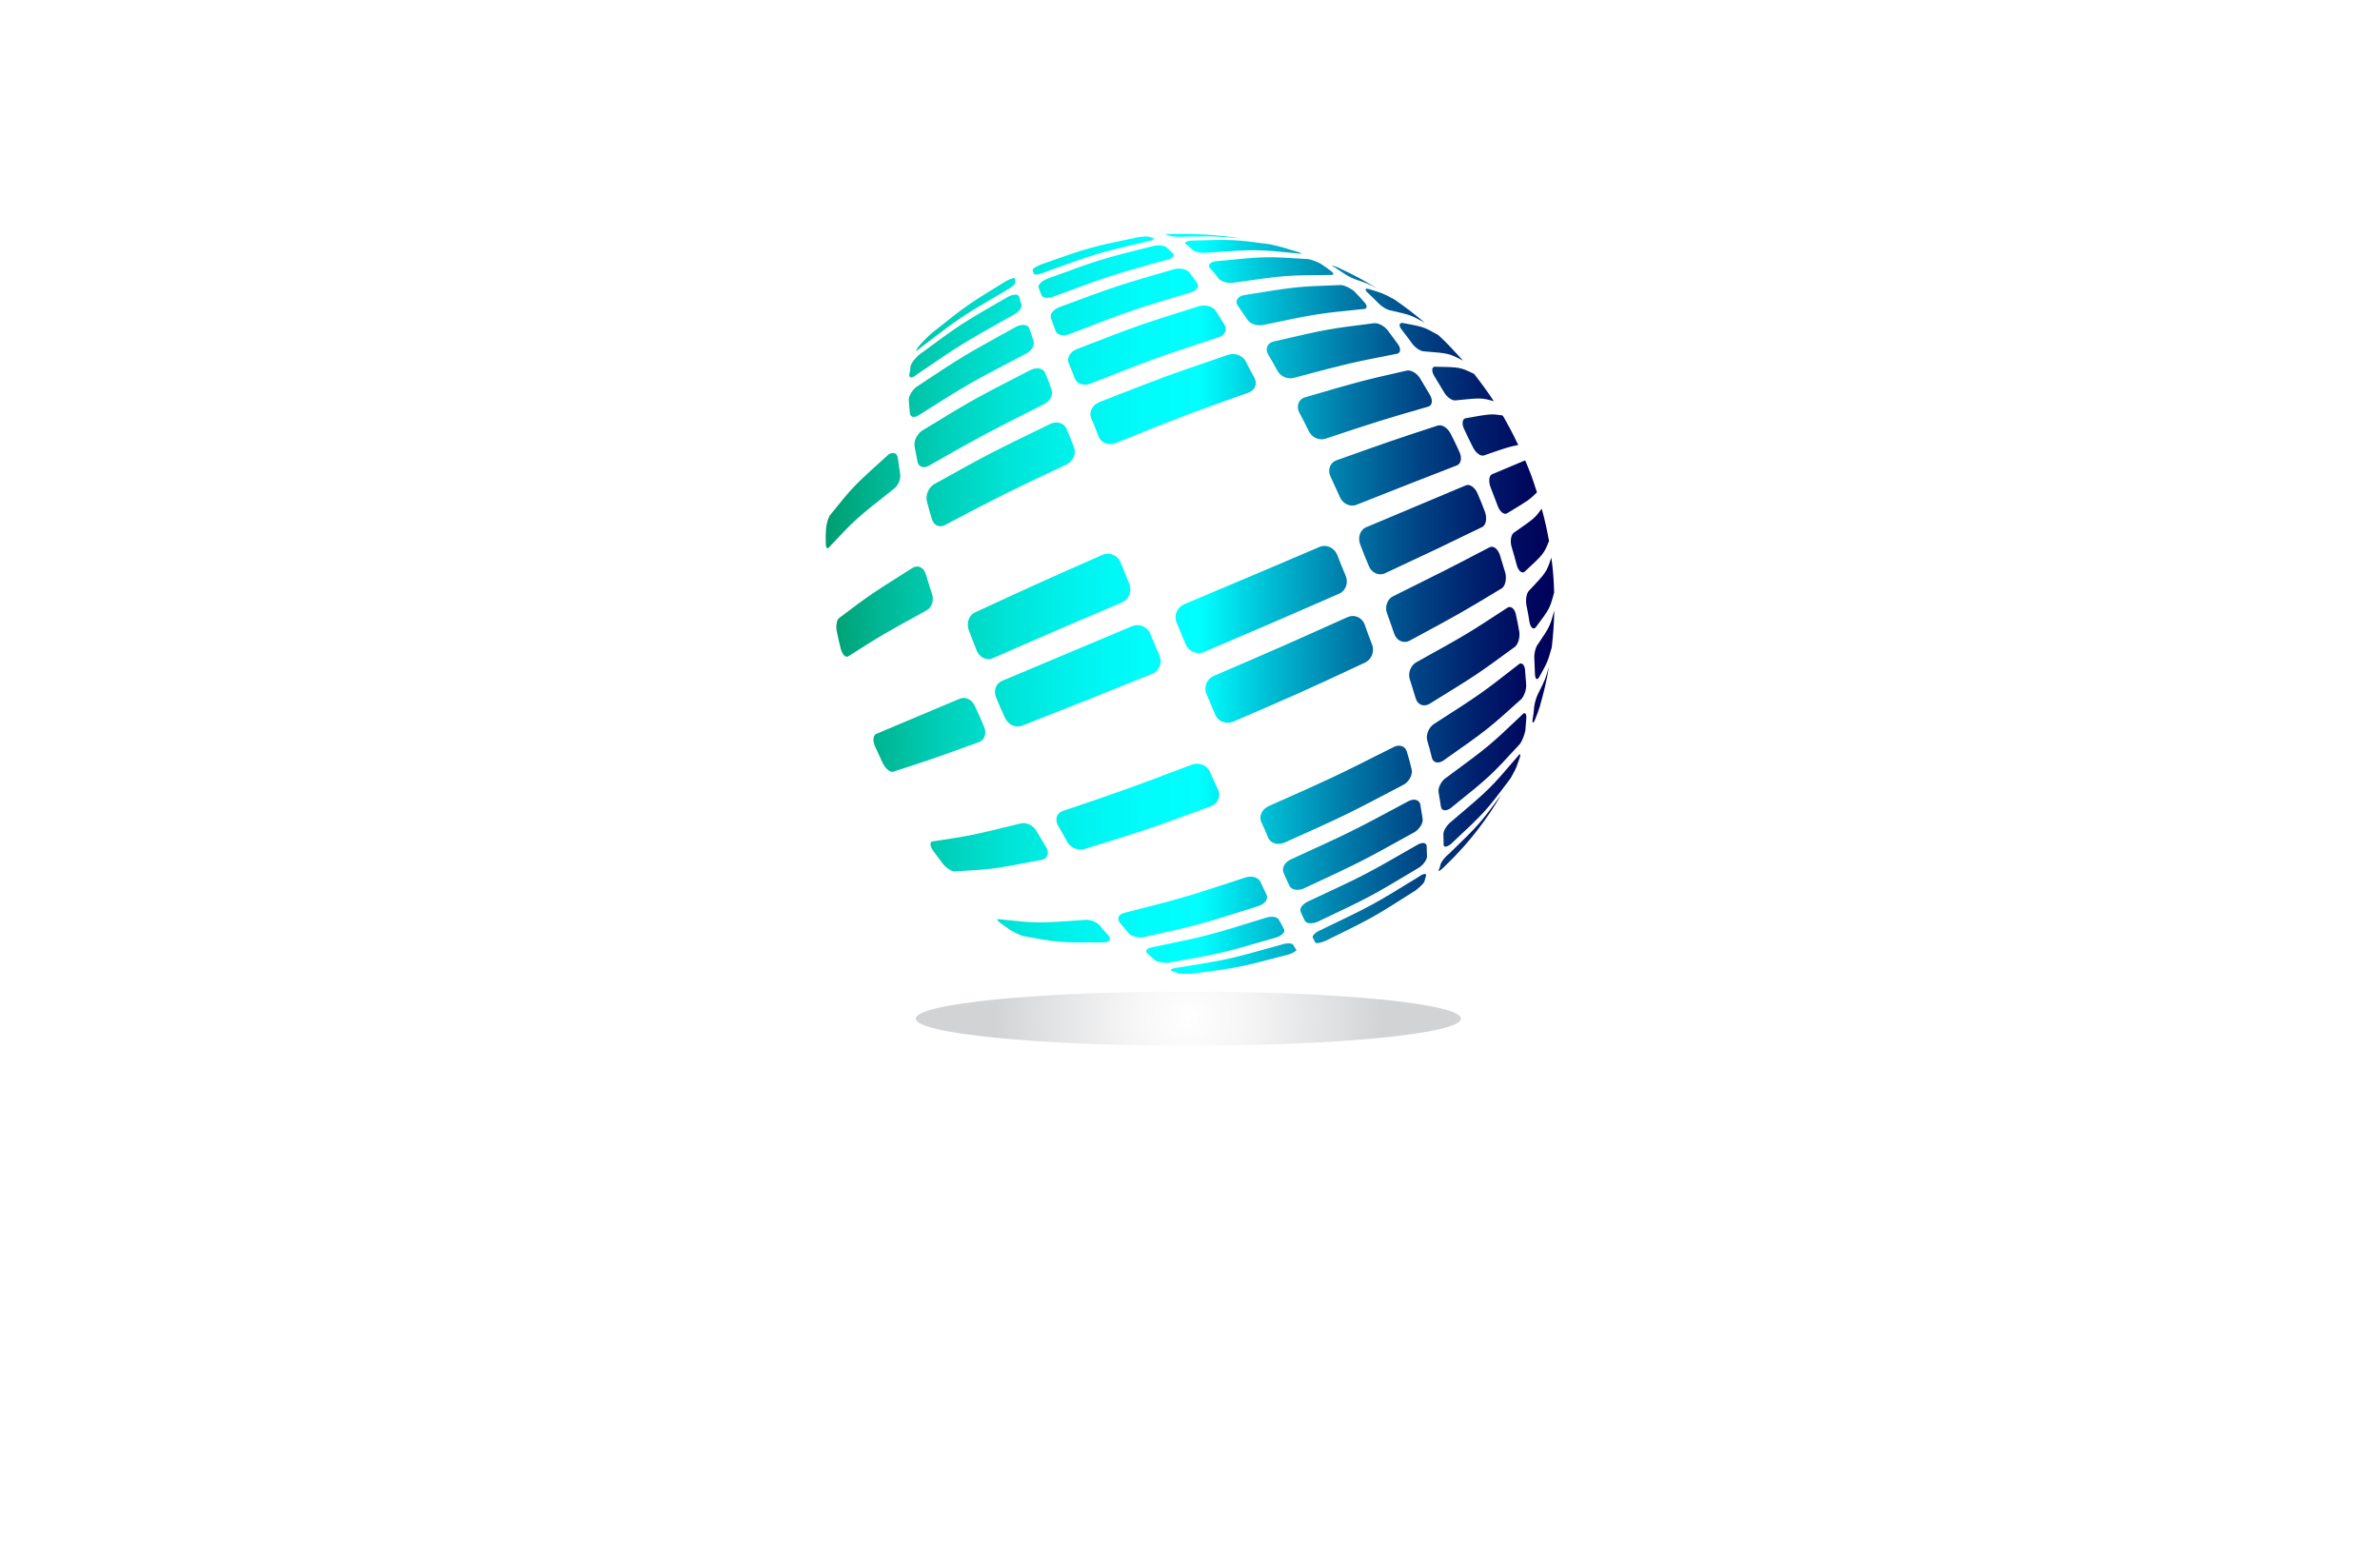 <?xml version="1.0" encoding="utf-8"?>
<!-- Generator: Adobe Illustrator 27.8.1, SVG Export Plug-In . SVG Version: 6.00 Build 0)  -->
<svg version="1.1" xmlns="http://www.w3.org/2000/svg" xmlns:xlink="http://www.w3.org/1999/xlink" x="0px" y="0px"
	 viewBox="0 0 350 230" style="enable-background:new 0 0 350 230;" xml:space="preserve">
<style type="text/css">
	.st0{fill:#00FFEC;}
	.st1{fill:#FFFFA1;}
	.st2{fill:#EFFFC2;}
	.st3{fill:#FFD366;}
	.st4{fill:#CCFF73;}
	.st5{fill:#FFECC5;}
	.st6{fill:#DEFFA4;}
	.st7{fill:#CCFBFF;}
	.st8{fill:#FFF171;}
	.st9{fill:#ADDAD0;}
	.st10{fill:#8DFFE9;}
	.st11{fill:#76DAC8;}
	.st12{fill:#006432;}
	.st13{fill:#0025FF;}
	.st14{fill:#00FF4E;}
	.st15{fill:#00FF85;}
	.st16{fill:#1E0D63;}
	.st17{fill:#FF4848;}
	.st18{fill:#00997C;}
	.st19{fill:#FF00C9;}
	.st20{fill:#00FF5B;}
	.st21{fill:#020044;}
	.st22{fill:#00FFCE;}
	.st23{fill:#00F3FF;}
	.st24{fill:#004437;}
	.st25{fill:#0019FF;}
	.st26{fill:#0031FF;}
	.st27{fill:#00D6AD;}
	.st28{fill:#9FDDFF;}
	.st29{fill:#720021;}
	.st30{fill:#CE7000;}
	.st31{fill:#205104;}
	.st32{fill:#004787;}
	.st33{fill:#FFFFFF;}
	.st34{fill:#EEB0F7;}
	.st35{fill:#004B96;}
	.st36{fill:#701000;}
	.st37{fill-rule:evenodd;clip-rule:evenodd;fill:#FFFF00;}
	.st38{fill-rule:evenodd;clip-rule:evenodd;fill:#68C7FC;}
	.st39{filter:url(#Adobe_OpacityMaskFilter);}
	.st40{fill-rule:evenodd;clip-rule:evenodd;fill:#FFFFFF;}
	
		.st41{mask:url(#earthglobe-b_00000087385483975625957440000004491752639183121025_);fill-rule:evenodd;clip-rule:evenodd;fill:#033D2B;}
	.st42{fill:#00FCFF;}
	.st43{fill:#003EF9;}
	.st44{fill:#001535;}
	.st45{fill:#003A55;}
	.st46{fill-rule:evenodd;clip-rule:evenodd;fill:url(#SVGID_1_);}
	.st47{fill-rule:evenodd;clip-rule:evenodd;fill:url(#SVGID_00000075135173517581277700000017377732122359940268_);}
	.st48{fill-rule:evenodd;clip-rule:evenodd;fill:url(#SVGID_00000135648552262379173180000005735426356413473456_);}
	.st49{fill:#1C5D77;}
	.st50{fill:url(#SVGID_00000140697731480617115580000009336094361345743530_);}
	.st51{fill:url(#SVGID_00000033365361411204302280000009686996862267594663_);}
	.st52{fill:#115A77;}
	.st53{fill:url(#SVGID_00000167398130876201194200000008391163811432842643_);}
	.st54{fill:url(#SVGID_00000120556946014740103620000002442752065620620169_);}
	.st55{fill:url(#SVGID_00000075873584867205759550000016693485318049846929_);}
	.st56{fill:url(#SVGID_00000006701184049034241370000009073511256051356289_);}
	.st57{fill:url(#SVGID_00000158027821253036325900000010937821005337735304_);}
	.st58{fill:#00ADEE;}
	.st59{fill:#003454;}
	.st60{fill:#1C75BC;}
	.st61{fill:#EC1A3D;}
	.st62{fill:#115699;}
	.st63{fill:url(#SVGID_00000066491679021840161070000005616449414178181543_);}
	.st64{fill:#1286BC;}
	.st65{fill:#CE3348;}
	.st66{fill:#15A5CF;}
	.st67{fill:url(#SVGID_00000097498234658691405410000004435835324150018702_);}
	.st68{fill:url(#SVGID_00000091004694248394997270000009576837502186504583_);}
	.st69{fill:url(#SVGID_00000152980408415459397610000010703937054529704082_);}
	.st70{fill:url(#SVGID_00000060718247850634750490000015748958683753608636_);}
	.st71{fill:url(#SVGID_00000120528115124354443340000005433400627048857276_);}
	.st72{fill:#27A7BD;}
	.st73{fill:url(#SVGID_00000062887321885214705940000010224857647658877582_);}
	.st74{fill:#0C3366;}
	.st75{fill:#296616;}
	.st76{fill:url(#SVGID_00000047777608210954038810000012120513251667713199_);}
	.st77{fill:#FEFEFE;}
	.st78{fill:url(#SVGID_00000097480911420773880490000005355795168953105561_);}
	.st79{fill:#1F2F6F;}
	.st80{fill:#E22D9E;}
	.st81{fill:#24B6D6;}
	.st82{fill:#4785DF;}
	.st83{fill:#E5A85F;}
	.st84{fill:#B993D5;}
	.st85{fill:url(#SVGID_00000068638587114387545420000004394857221201682569_);}
	.st86{fill:url(#SVGID_00000057857353034144766180000006904847509703322245_);}
	.st87{fill:#BC201C;}
	.st88{fill:#F58622;}
	.st89{fill:#0093EC;}
	.st90{fill:#EA2B1E;}
	.st91{fill:#0370B7;}
	.st92{fill:#52BEE5;}
	.st93{fill:#0C1D54;}
	.st94{fill:url(#SVGID_00000110471307196268261540000011709376334041367222_);}
	.st95{fill:#021AB0;}
	.st96{fill:url(#SVGID_00000096772464445257368480000008071192480689609382_);}
	.st97{fill:#0B5BA1;}
	.st98{fill:#03BCF6;}
	.st99{fill:#12762D;}
	.st100{fill:#04175E;}
</style>
<g id="Layer_1">
</g>
<g id="Layer_2">
</g>
<g id="Layer_3">
</g>
<g id="Layer_4">
</g>
<g id="Layer_5">
</g>
<g id="Layer_6">
</g>
<g id="Layer_7">
</g>
<g id="Layer_8">
</g>
<g id="Layer_9">
</g>
<g id="Layer_10">
</g>
<g id="Layer_11">
</g>
<g id="Layer_12">
</g>
<g id="Layer_13">
</g>
<g id="_x31_-15">
	<g>
		<linearGradient id="SVGID_1_" gradientUnits="userSpaceOnUse" x1="121.427" y1="88.817" x2="228.573" y2="88.817">
			<stop  offset="0" style="stop-color:#009D6F"/>
			<stop  offset="0.077" style="stop-color:#00B795"/>
			<stop  offset="0.168" style="stop-color:#00D1BB"/>
			<stop  offset="0.258" style="stop-color:#00E5D9"/>
			<stop  offset="0.346" style="stop-color:#00F3EE"/>
			<stop  offset="0.432" style="stop-color:#00FCFB"/>
			<stop  offset="0.514" style="stop-color:#00FFFF"/>
			<stop  offset="0.609" style="stop-color:#00BDD4"/>
			<stop  offset="0.714" style="stop-color:#007BA9"/>
			<stop  offset="0.81" style="stop-color:#004686"/>
			<stop  offset="0.893" style="stop-color:#00206E"/>
			<stop  offset="0.959" style="stop-color:#00095F"/>
			<stop  offset="1" style="stop-color:#000059"/>
		</linearGradient>
		<path style="fill:url(#SVGID_1_);" d="M148.29,43.62c0.74-0.37,1.42-0.39,1.57-0.03c0.14,0.58,0.14,0.58,0.36,1.22
			c0.12,0.42-0.42,1.13-1.26,1.54c-7.53,4.23-7.53,4.23-14.19,8.77c-0.58,0.51-1.1,0.52-1.05,0.02c0.13-0.69,0.13-0.69,0.19-1.3
			c0.09-0.41,0.64-1.12,1.18-1.61C141.22,47.7,141.22,47.7,148.29,43.62L148.29,43.62z M169.6,36.18c0.78-0.17,1.6-0.09,1.93,0.19
			c0.43,0.4,0.43,0.4,0.95,0.87c0.37,0.37-0.03,0.81-0.91,0.97c-8.19,2.28-8.19,2.28-16.53,5.37c-0.81,0.34-1.68,0.28-1.85-0.12
			c-0.27-0.63-0.27-0.63-0.47-1.23c-0.09-0.33,0.48-0.89,1.24-1.21C161.8,38.14,161.8,38.14,169.6,36.18L169.6,36.18z M167.17,34.93
			c0.69-0.13,1.46-0.19,1.69-0.13c0.35,0.07,0.35,0.07,0.73,0.22c0.27,0.15-0.11,0.36-0.9,0.49c-7.55,1.8-7.55,1.8-15.12,4.56
			c-0.76,0.32-1.47,0.41-1.56,0.18c-0.09-0.33-0.09-0.33-0.14-0.58c-0.06-0.13,0.49-0.47,1.21-0.77
			C160.12,36.41,160.12,36.41,167.17,34.93L167.17,34.93z M137.17,48.88c5.07-4.04,5.07-4.04,10.83-7.57
			c0.7-0.35,1.26-0.53,1.23-0.36c0.05,0.24,0.05,0.24,0.12,0.53c0,0.26-0.53,0.75-1.26,1.16c-6.75,3.95-6.75,3.95-12.64,8.44
			c-0.58,0.51-0.88,0.69-0.68,0.39c0.25-0.42,0.25-0.42,0.53-0.75c0.02-0.06,0.07-0.08,0.14-0.17l0,0
			C135.98,49.96,136.54,49.41,137.17,48.88L137.17,48.88z M215.32,124.44c-1.41,1.55-1.41,1.55-3.02,3.13
			c-0.49,0.47-0.83,0.67-0.73,0.41c0.18-0.45,0.18-0.45,0.3-0.92c0.11-0.36,0.66-1.07,1.26-1.53c4.43-4.3,4.43-4.3,7.67-8.68
			C219.22,119.52,217.4,122.09,215.32,124.44L215.32,124.44z M226.43,103.95c-0.33,0.99-0.33,0.99-0.77,2.07
			c-0.25,0.42-0.35,0.31-0.27-0.26c0.15-0.91,0.15-0.91,0.23-1.84c0.09-0.67,0.36-1.53,0.63-2.01c1.01-2.01,1.01-2.01,1.54-3.88l0,0
			C227.47,100.02,226.99,102.02,226.43,103.95L226.43,103.95z M228.2,95.21c-0.62,2.17-0.62,2.17-1.89,4.44
			c-0.29,0.44-0.54,0.23-0.58-0.5c-0.04-1.1-0.04-1.1-0.09-2.24c-0.06-0.77,0.18-1.72,0.49-2.11c1.79-2.66,1.79-2.66,2.44-5l0,0
			C228.54,91.63,228.4,93.44,228.2,95.21L228.2,95.21z M228.55,87.13c-0.64,2.38-0.64,2.38-2.74,5.18c-0.35,0.3-0.74-0.01-0.89-0.85
			c-0.2-1.24-0.2-1.24-0.45-2.46c-0.14-0.84,0.03-1.81,0.38-2.12c2.56-2.71,2.56-2.71,3.29-4.87l0,0
			C228.38,83.71,228.51,85.4,228.55,87.13L228.55,87.13z M227.8,79.56c-0.78,1.92-0.78,1.92-3.6,4.53
			c-0.39,0.32-0.91-0.15-1.14-0.95c-0.37-1.38-0.37-1.38-0.76-2.69c-0.25-0.85-0.1-1.76,0.29-2.08c3.11-2.16,3.11-2.16,4.12-3.54
			c0.03-0.06,0,0,0.04,0.09l0,0C227.18,76.44,227.51,77.99,227.8,79.56L227.8,79.56z M225.84,71.87l0.02,0.04l0,0l0,0
			c0.11,0.27,0.16,0.51,0.16,0.51c-1.17,1.13-1.17,1.13-4.37,3.06c-0.46,0.3-1.1-0.22-1.41-1.1c-0.48-1.28-0.48-1.28-1.01-2.64
			c-0.36-0.85-0.28-1.79,0.17-1.98c3.46-1.46,3.46-1.46,4.85-2.04c0.04-0.02,0.12,0.16,0.25,0.48
			C225.01,69.42,225.46,70.6,225.84,71.87L225.84,71.87z M223.03,64.96c0.18,0.3,0.27,0.52,0.21,0.49
			c-1.51,0.32-1.51,0.32-5.06,1.55c-0.49,0.1-1.18-0.4-1.6-1.28c-0.64-1.27-0.64-1.27-1.21-2.5c-0.43-0.77-0.35-1.6,0.13-1.7
			c3.74-0.67,3.74-0.67,5.43-0.43c0.06,0.03,0.12,0.16,0.22,0.28C221.81,62.56,222.46,63.72,223.03,64.96L223.03,64.96z
			 M219.68,59.01c-1.8-0.51-1.8-0.51-5.61-0.13c-0.49,0.1-1.3-0.46-1.73-1.23c-0.71-1.18-0.71-1.18-1.38-2.28
			c-0.48-0.75-0.43-1.41,0.03-1.44c3.73,0.07,3.73,0.07,5.79,1.06l0,0C217.81,56.31,218.79,57.64,219.68,59.01L219.68,59.01z
			 M215.16,53.04c-2.09-1.08-2.09-1.08-5.7-1.36c-0.52,0.01-1.32-0.5-1.82-1.19c-0.74-1.01-0.74-1.01-1.45-1.93
			c-0.53-0.62-0.45-1.08,0.03-1.07c3.15,0.58,3.15,0.58,5.3,1.79l0,0C212.79,50.43,213.97,51.74,215.16,53.04L215.16,53.04z
			 M209.53,47.47c-2.07-1.14-2.07-1.14-5-1.81c-0.5-0.05-1.34-0.55-1.83-1.08c-0.74-0.75-0.74-0.75-1.52-1.48
			c-0.5-0.43-0.48-0.75,0.06-0.61c2.12,0.64,2.12,0.64,3.83,1.56l0,0C206.65,45.14,208.12,46.26,209.53,47.47L209.53,47.47z
			 M202.62,42.49c-1.43-0.77-1.43-0.77-3.04-1.31c-0.56-0.19-1.34-0.55-1.86-0.91c-0.73-0.49-0.73-0.49-1.47-0.97
			c-0.48-0.27-0.52-0.36-0.01-0.15c0.43,0.14,0.43,0.14,0.83,0.34l0,0C198.98,40.37,200.82,41.35,202.62,42.49L202.62,42.49z
			 M190.38,36.91c0.24,0.06,0.3,0.09,0.67,0.2c0.47,0.23,0.38,0.27-0.14,0.17c-6.19-0.62-6.19-0.62-13.43-0.11
			c-0.75,0.1-1.68-0.09-2.07-0.4c-0.5-0.43-0.5-0.43-0.99-0.85c-0.36-0.22,0.01-0.48,0.78-0.54c6.17-0.17,6.17-0.17,11.55,0.54
			C187.96,36.18,189.16,36.52,190.38,36.91L190.38,36.91z M182.46,35.05c-4-0.33-4-0.33-8.35-0.24c-0.72,0.04-1.53,0.01-1.83-0.08
			c-0.43-0.14-0.43-0.14-0.84-0.23c-0.22-0.01-0.06-0.03,0.29-0.07l0,0C175.36,34.29,178.95,34.52,182.46,35.05L182.46,35.05z
			 M188.41,138.94c0.78-0.28,1.59-0.25,1.75,0c0.21,0.39,0.21,0.39,0.46,0.71c0.17,0.14-0.43,0.5-1.12,0.73
			c-7.38,1.94-7.38,1.94-14.41,2.84c-0.68,0.02-1.53,0.01-1.83-0.07c-0.45-0.18-0.45-0.18-0.94-0.35c-0.34-0.18,0-0.37,0.7-0.46
			C180.55,141.14,180.55,141.14,188.41,138.94L188.41,138.94z M208.64,128.95c0.64-0.48,1.15-0.54,1.08-0.19
			c-0.12,0.47-0.12,0.47-0.25,0.9c-0.1,0.26-0.67,0.81-1.26,1.27c-6.3,4.02-6.3,4.02-13.27,7.44c-0.76,0.32-1.4,0.43-1.54,0.23
			c-0.15-0.36-0.15-0.36-0.35-0.7c-0.13-0.31,0.45-0.82,1.21-1.14C201.79,133.15,201.79,133.15,208.64,128.95L208.64,128.95z
			 M186.11,134.99c0.87-0.31,1.78-0.17,1.99,0.33c0.39,0.68,0.39,0.68,0.72,1.34c0.26,0.37-0.3,0.92-1.08,1.2
			c-8.11,2.36-8.11,2.36-15.85,3.71c-0.75,0.11-1.62-0.06-2.05-0.35c-0.52-0.47-0.52-0.47-1.09-0.97c-0.43-0.4-0.08-0.81,0.71-0.94
			C177.59,137.63,177.59,137.63,186.11,134.99L186.11,134.99z M208.33,124.31c0.8-0.49,1.4-0.43,1.48,0.12
			c0.01,0.79,0.01,0.79,0.05,1.51c-0.01,0.48-0.49,1.21-1.2,1.67c-7.1,4.26-7.1,4.26-14.9,7.96c-0.81,0.34-1.63,0.27-1.85-0.12
			c-0.33-0.65-0.33-0.65-0.63-1.37c-0.21-0.49,0.3-1.18,1.2-1.56C200.75,128.67,200.75,128.67,208.33,124.31L208.33,124.31z
			 M223.2,111.23c0.29-0.44,0.46-0.41,0.32,0.13c-0.24,0.68-0.24,0.68-0.51,1.43c-0.18,0.45-0.6,1.21-0.88,1.69
			c-3.66,4.88-3.66,4.88-8.78,9.67c-0.6,0.46-1.1,0.52-1.05,0.02c-0.02-0.68-0.02-0.68-0.04-1.47c-0.01-0.52,0.53-1.39,1.17-1.87
			C219.08,116.04,219.08,116.04,223.2,111.23L223.2,111.23z M159.47,135.3c0.75-0.1,1.8,0.25,2.24,0.8
			c0.65,0.78,0.65,0.78,1.32,1.51c0.41,0.46,0.18,0.93-0.59,0.99c-6.76,0.04-6.76,0.04-12.15-0.97c-0.44-0.18-1.23-0.54-1.73-0.86
			c-0.75-0.53-0.75-0.53-1.5-1.06c-0.48-0.38-0.53-0.63-0.06-0.51C152.53,135.79,152.53,135.79,159.47,135.3L159.47,135.3z
			 M183.04,129.09c0.96-0.35,1.97-0.09,2.3,0.57c0.46,0.97,0.46,0.97,0.92,1.94c0.29,0.56-0.19,1.3-1.11,1.63
			c-8.68,2.75-8.68,2.75-17,4.61c-0.84,0.14-1.8-0.14-2.23-0.65c-0.63-0.74-0.63-0.74-1.3-1.57c-0.4-0.57-0.07-1.18,0.75-1.37
			C173.98,132.06,173.98,132.06,183.04,129.09L183.04,129.09z M207.09,117.85c0.82-0.45,1.59-0.24,1.77,0.42
			c0.17,1.04,0.17,1.04,0.34,2.08c0.15,0.62-0.41,1.55-1.16,2.02c-7.85,4.36-7.85,4.36-16.34,8.31c-0.9,0.38-1.83,0.18-2.09-0.44
			c-0.44-0.92-0.44-0.92-0.86-1.91c-0.28-0.68,0.19-1.56,1.13-1.96C198.81,122.29,198.81,122.29,207.09,117.85L207.09,117.85z
			 M223.81,105.15c0.38-0.48,0.68-0.28,0.65,0.42c-0.07,0.98-0.07,0.98-0.15,1.91c-0.13,0.58-0.44,1.46-0.78,1.92
			c-4.35,4.74-4.35,4.74-10.24,9.49c-0.71,0.46-1.33,0.35-1.4-0.31c-0.15-0.99-0.15-0.99-0.33-2.03c-0.13-0.69,0.39-1.7,1.1-2.16
			C219.01,109.71,219.01,109.71,223.81,105.15L223.81,105.15z M204.91,109.89c0.86-0.47,1.78-0.17,1.99,0.7
			c0.38,1.27,0.38,1.27,0.67,2.47c0.23,0.8-0.29,1.82-1.09,2.31c-8.49,4.47-8.49,4.47-17.61,8.57c-0.94,0.4-1.97,0.09-2.34-0.66
			c-0.51-1.21-0.51-1.21-1.08-2.45c-0.34-0.81,0.16-1.87,1.15-2.29C196.05,114.35,196.05,114.35,204.91,109.89L204.91,109.89z
			 M223.25,97.78c0.44-0.45,0.9-0.12,1.01,0.63c0.08,1.18,0.08,1.18,0.18,2.31c0.04,0.72-0.31,1.66-0.71,2.09
			c-4.95,4.46-4.95,4.46-11.52,9.08c-0.75,0.48-1.52,0.27-1.67-0.57c-0.31-1.24-0.31-1.24-0.67-2.47c-0.19-0.82,0.26-1.91,1.05-2.4
			C217.83,102.01,217.83,102.01,223.25,97.78L223.25,97.78z M150.11,121.1c0.8-0.23,1.88,0.32,2.33,1.14
			c0.73,1.23,0.73,1.23,1.46,2.45c0.43,0.77,0.14,1.58-0.68,1.77c-7.15,1.37-7.15,1.37-12.83,1.7c-0.48-0.01-1.28-0.52-1.76-1.16
			c-0.72-0.96-0.72-0.96-1.47-1.97c-0.45-0.71-0.44-1.3,0.04-1.29C142.86,122.88,142.86,122.88,150.11,121.1L150.11,121.1z
			 M175.3,112.45c1.01-0.37,2.2,0.08,2.6,1.02c0.63,1.38,0.63,1.38,1.28,2.79c0.38,0.9-0.13,1.96-1.14,2.33
			c-9.54,3.49-9.54,3.49-18.62,6.3c-0.85,0.25-2-0.22-2.45-1.03c-0.68-1.25-0.68-1.25-1.43-2.52c-0.42-0.88-0.12-1.8,0.77-2.07
			C165.53,116.14,165.53,116.14,175.3,112.45L175.3,112.45z M221.63,89.41c0.48-0.36,1.07,0.02,1.28,0.89
			c0.27,1.26,0.27,1.26,0.51,2.59c0.12,0.79-0.11,1.74-0.6,2.21c-5.58,4.09-5.58,4.09-12.64,8.44c-0.82,0.45-1.69,0.13-1.98-0.81
			c-0.41-1.36-0.41-1.36-0.87-2.81c-0.33-0.92,0.14-2.07,0.95-2.52C215.74,93.26,215.74,93.26,221.63,89.41L221.63,89.41z
			 M198.22,90.74c0.99-0.42,2.05,0.09,2.44,1.03c0.55,1.57,0.55,1.57,1.13,3.07c0.37,1.01-0.1,2.16-1.07,2.62
			c-9.38,4.37-9.38,4.37-19.36,8.68c-1.03,0.43-2.23-0.02-2.64-1c-0.64-1.53-0.64-1.53-1.31-3.1c-0.44-1.03,0.08-2.2,1.11-2.64
			C188.66,95.03,188.66,95.03,198.22,90.74L198.22,90.74z M219,80.52c0.59-0.35,1.23,0.17,1.55,1.04c0.41,1.36,0.41,1.36,0.83,2.72
			c0.2,0.86-0.01,1.86-0.49,2.22c-6.08,3.67-6.08,3.67-13.66,7.76c-0.84,0.4-1.81-0.03-2.17-0.99c-0.53-1.52-0.53-1.52-1.07-3.04
			c-0.4-0.94,0.03-2.18,0.93-2.56C212.71,83.8,212.71,83.8,219,80.52L219,80.52z M141.17,102.75c0.81-0.34,1.8,0.14,2.22,1.13
			c0.67,1.46,0.67,1.46,1.3,2.95c0.46,0.97,0.13,1.96-0.67,2.3c-7.12,2.57-7.12,2.57-12.66,4.37c-0.42,0.13-1.13-0.42-1.54-1.26
			c-0.57-1.24-0.57-1.24-1.15-2.48c-0.36-0.86-0.26-1.63,0.18-1.82C134.2,105.68,134.2,105.68,141.17,102.75L141.17,102.75z
			 M166.47,92.1c1.03-0.44,2.25,0.06,2.68,1.09c0.68,1.62,0.68,1.62,1.34,3.19c0.5,1.06,0,2.28-1.08,2.73
			c-9.94,4.02-9.94,4.02-19.16,7.64c-0.92,0.33-1.98-0.17-2.44-1.14c-0.69-1.51-0.69-1.51-1.31-2.99c-0.44-1.03-0.04-2.1,0.86-2.48
			C156.54,96.28,156.54,96.28,166.47,92.1L166.47,92.1z M194.09,80.42c0.94-0.4,2.11,0.12,2.55,1.15c0.62,1.59,0.62,1.59,1.26,3.12
			c0.44,1.03-0.01,2.23-1,2.64c-9.65,4.22-9.65,4.22-19.84,8.56c-1.03,0.43-2.25-0.06-2.68-1.09c-0.68-1.62-0.68-1.62-1.34-3.19
			c-0.45-1.08,0.04-2.29,1.12-2.75C184.31,84.59,184.31,84.59,194.09,80.42L194.09,80.42z M215.57,71.38
			c0.58-0.25,1.36,0.33,1.73,1.23c0.57,1.35,0.57,1.35,1.09,2.71c0.31,0.87,0.16,1.89-0.4,2.18c-6.46,3.14-6.46,3.14-14.37,6.84
			c-0.9,0.38-1.96-0.13-2.33-1.13c-0.64-1.53-0.64-1.53-1.24-3.08c-0.42-0.99-0.07-2.19,0.82-2.57
			C208.97,74.16,208.97,74.16,215.57,71.38L215.57,71.38z M162.11,81.61c1.03-0.43,2.23,0.02,2.66,1.05
			c0.66,1.57,0.66,1.57,1.3,3.21c0.43,1.03-0.04,2.29-1.08,2.73c-9.91,4.23-9.91,4.23-19.03,8.22c-0.9,0.38-1.91-0.15-2.33-1.14
			c-0.58-1.5-0.58-1.5-1.16-3c-0.37-1.01-0.01-2.17,0.87-2.59C152.34,85.93,152.34,85.93,162.11,81.61L162.11,81.61z M211.45,62.58
			c0.67-0.17,1.48,0.38,1.91,1.26c0.64,1.27,0.64,1.27,1.25,2.6c0.42,0.88,0.26,1.74-0.33,1.99c-6.68,2.6-6.68,2.6-14.8,5.81
			c-0.9,0.38-2.02-0.15-2.44-1.14c-0.69-1.51-0.69-1.51-1.38-3.02c-0.46-0.97-0.06-2.04,0.85-2.37
			C204.71,64.79,204.71,64.79,211.45,62.58L211.45,62.58z M134.27,83.48c0.73-0.41,1.57-0.03,1.86,0.91
			c0.45,1.45,0.45,1.45,0.92,2.94c0.35,0.96-0.03,2.07-0.82,2.46c-6.57,3.61-6.57,3.61-11.45,6.72c-0.41,0.28-0.88-0.21-1.13-1.06
			c-0.31-1.24-0.31-1.24-0.58-2.51c-0.19-0.82-0.04-1.73,0.31-2.03C127.96,87.46,127.96,87.46,134.27,83.48L134.27,83.48z
			 M206.93,54.49c0.6-0.09,1.5,0.43,1.93,1.2c0.71,1.18,0.71,1.18,1.44,2.41c0.43,0.77,0.34,1.55-0.29,1.71
			c-6.84,1.98-6.84,1.98-15.06,4.7c-0.92,0.33-2.02-0.15-2.47-1.08c-0.71-1.44-0.71-1.44-1.45-2.83c-0.42-0.88-0.05-1.88,0.84-2.15
			C200.08,56.05,200.08,56.05,206.93,54.49L206.93,54.49z M154.47,62.34c0.97-0.46,2.06-0.13,2.4,0.79c0.55,1.3,0.55,1.3,1.09,2.71
			c0.33,0.92-0.15,2.02-1.17,2.5c-9.31,4.4-9.31,4.4-17.8,8.87c-0.82,0.45-1.66,0.07-1.93-0.83c-0.42-1.36-0.42-1.36-0.76-2.69
			c-0.2-0.87,0.24-1.95,1.03-2.45C145.47,66.71,145.47,66.71,154.47,62.34L154.47,62.34z M180.62,52.18
			c0.92-0.33,2.05,0.09,2.54,0.89c0.64,1.26,0.64,1.26,1.32,2.51c0.47,0.86,0.08,1.82-0.88,2.17c-9.62,3.41-9.62,3.41-19.48,7.4
			c-1.03,0.43-2.16,0.01-2.54-0.89c-0.54-1.41-0.54-1.41-1.11-2.76c-0.36-0.85,0.15-1.91,1.13-2.33
			C171.23,55.39,171.23,55.39,180.62,52.18L180.62,52.18z M202.1,47.53c0.62-0.05,1.5,0.43,1.99,1.07c0.74,1.01,0.74,1.01,1.49,2.02
			c0.5,0.69,0.41,1.36-0.25,1.43c-6.8,1.33-6.8,1.33-14.98,3.5c-0.94,0.29-2.02-0.15-2.49-1.02c-0.68-1.25-0.68-1.25-1.39-2.43
			c-0.43-0.77-0.11-1.65,0.8-1.87C195.27,48.39,195.27,48.39,202.1,47.53L202.1,47.53z M130.66,66.85c0.62-0.42,1.26-0.27,1.37,0.48
			c0.15,1.1,0.15,1.1,0.33,2.29c0.17,0.78-0.25,1.8-0.94,2.3c-5.6,4.42-5.6,4.42-9.47,8.54c-0.27,0.38-0.53,0.12-0.51-0.58
			c-0.02-1.05-0.02-1.05,0.03-2.07c0.04-0.65,0.3-1.55,0.54-1.97C125.48,71.52,125.48,71.52,130.66,66.85L130.66,66.85z
			 M151.6,54.39c0.93-0.44,1.87-0.21,2.13,0.53c0.47,1.12,0.47,1.12,0.88,2.33c0.34,0.81-0.23,1.84-1.17,2.24
			c-8.86,4.47-8.86,4.47-16.8,8.98c-0.75,0.48-1.55,0.23-1.71-0.55c-0.23-1.17-0.23-1.17-0.44-2.3c-0.12-0.8,0.38-1.75,1.06-2.25
			C143.12,58.75,143.12,58.75,151.6,54.39L151.6,54.39z M176.43,45c0.91-0.22,1.94,0.08,2.38,0.75c0.63,1,0.63,1,1.29,2.05
			c0.41,0.73,0.01,1.53-0.93,1.82c-9.25,3.04-9.25,3.04-18.74,6.77c-0.99,0.42-2.02,0.11-2.36-0.7c-0.43-1.14-0.43-1.14-0.92-2.31
			c-0.3-0.72,0.22-1.63,1.16-2.02C167.46,47.82,167.46,47.82,176.43,45L176.43,45z M197.2,41.92c0.61,0.06,1.48,0.49,1.99,0.96
			c0.76,0.79,0.76,0.79,1.47,1.6c0.47,0.49,0.42,0.99-0.17,0.97c-6.8,0.69-6.8,0.69-14.73,2.34c-0.91,0.22-1.98-0.17-2.37-0.85
			c-0.7-1.03-0.7-1.03-1.38-2.01c-0.42-0.62-0.02-1.31,0.8-1.5C190.58,42.16,190.58,42.16,197.2,41.92L197.2,41.92z M149.5,48.02
			c0.84-0.4,1.68-0.28,1.86,0.27c0.34,0.92,0.34,0.92,0.62,1.85c0.22,0.65-0.27,1.49-1.2,1.93c-8.28,4.33-8.28,4.33-15.6,8.95
			c-0.69,0.5-1.33,0.35-1.38-0.27c-0.09-0.97-0.09-0.97-0.16-1.89c-0.03-0.57,0.49-1.48,1.13-1.96
			C141.69,52.32,141.69,52.32,149.5,48.02L149.5,48.02z M172.68,39.59c0.91-0.22,1.86,0.01,2.22,0.49c0.57,0.71,0.57,0.71,1.11,1.49
			c0.4,0.57,0.01,1.16-0.88,1.43c-8.83,2.66-8.83,2.66-17.75,6.1c-0.94,0.4-1.87,0.21-2.14-0.42c-0.33-0.92-0.33-0.92-0.67-1.84
			c-0.27-0.52,0.26-1.27,1.16-1.65C164.28,42.02,164.28,42.02,172.68,39.59L172.68,39.59z M192.42,38.11
			c0.52,0.1,1.39,0.42,1.9,0.74c0.73,0.49,0.73,0.49,1.44,1.03c0.48,0.38,0.42,0.62-0.19,0.56c-6.54,0.05-6.54,0.05-14.13,1.13
			c-0.88,0.16-1.91-0.15-2.29-0.67c-0.58-0.76-0.58-0.76-1.2-1.45c-0.39-0.42-0.01-0.9,0.79-1.02
			C186.11,37.7,186.11,37.7,192.42,38.11L192.42,38.11z"/>
		
			<radialGradient id="SVGID_00000107566788443461602630000006635252607185502911_" cx="174.765" cy="149.815" r="28.48" gradientUnits="userSpaceOnUse">
			<stop  offset="0" style="stop-color:#FFFFFF"/>
			<stop  offset="0.299" style="stop-color:#F6F6F7"/>
			<stop  offset="0.783" style="stop-color:#DEDFE0"/>
			<stop  offset="1" style="stop-color:#D1D3D4"/>
		</radialGradient>
		<path style="fill:url(#SVGID_00000107566788443461602630000006635252607185502911_);" d="M214.84,149.81
			c0,2.2-17.94,3.98-40.08,3.98c-22.13,0-40.08-1.78-40.08-3.98c0-2.2,17.94-3.98,40.08-3.98
			C196.9,145.83,214.84,147.62,214.84,149.81z"/>
	</g>
</g>
<g id="Layer_15">
</g>
</svg>
